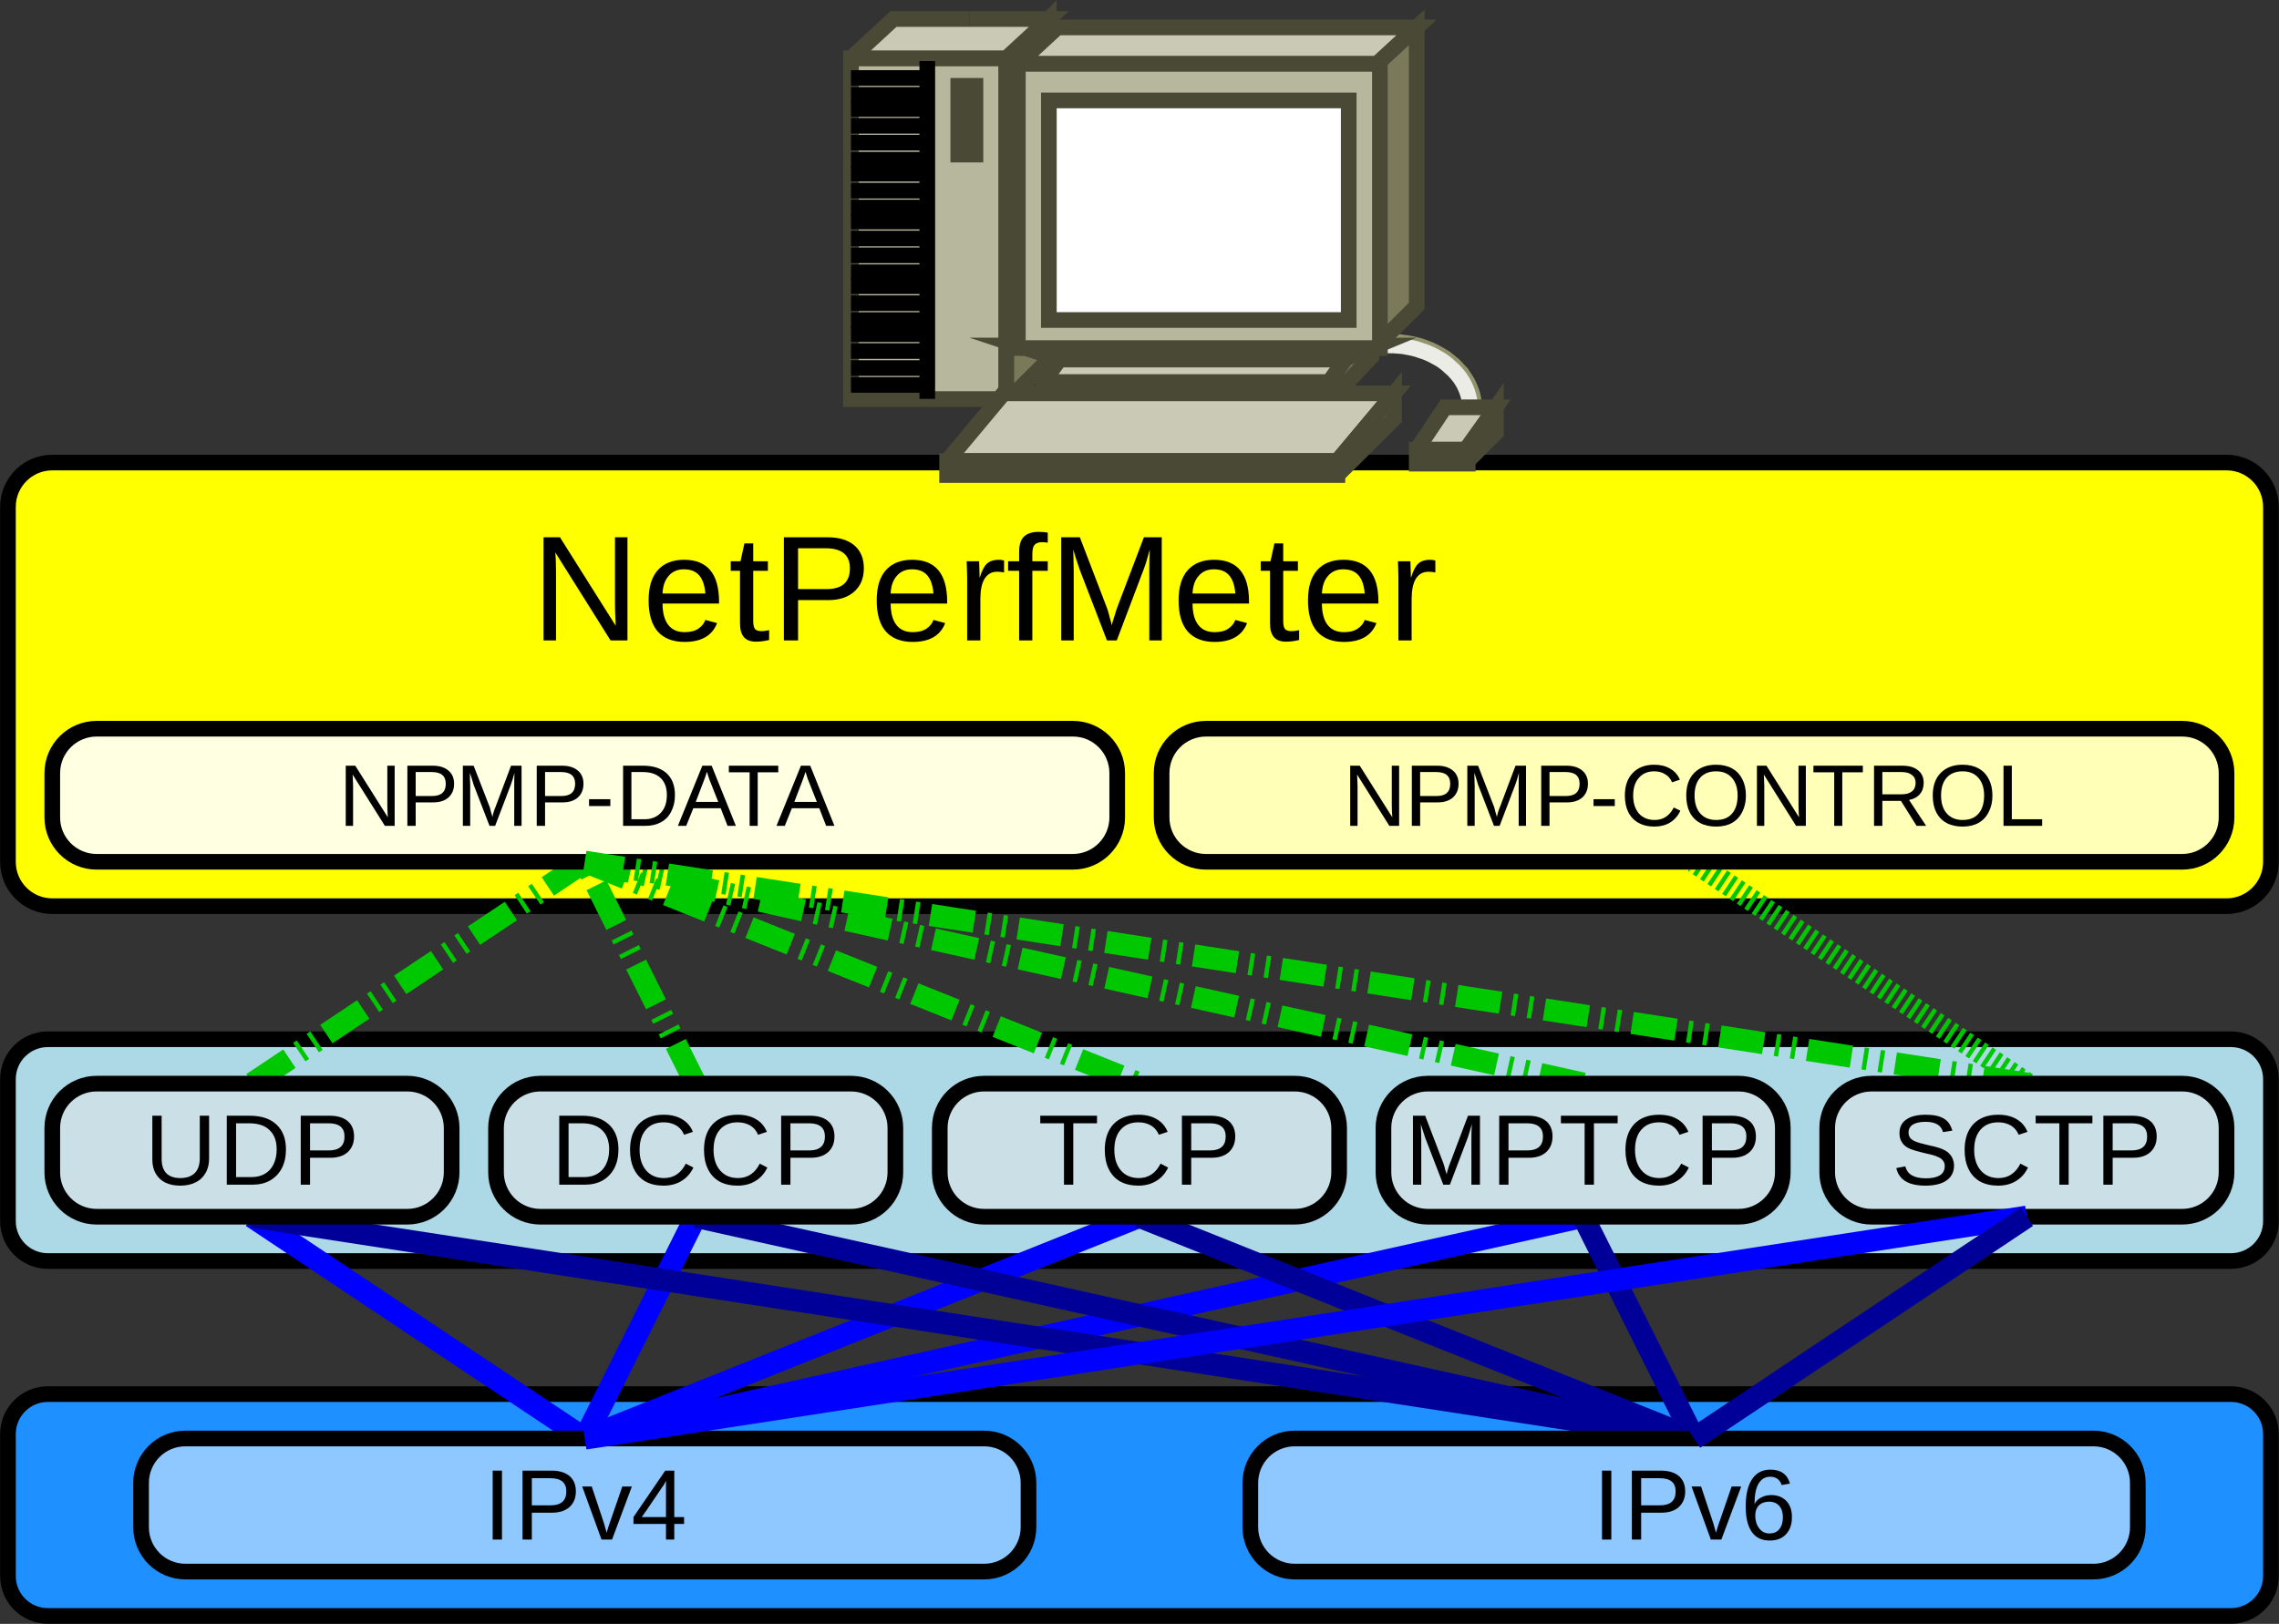 <?xml version="1.0" encoding="UTF-8"?>
<svg xmlns="http://www.w3.org/2000/svg" xmlns:xlink="http://www.w3.org/1999/xlink" width="145.589" height="103.77" viewBox="0 0 145.589 103.77">
<rect x="0" y="0" width="145.589" height="103.77" fill="#333333" stroke="none"/>
<defs>
<g>
<g id="glyph-0-0">
<path d="M 5.062 0 L 1.531 -5.625 L 1.562 -5.172 L 1.578 -4.391 L 1.578 0 L 0.781 0 L 0.781 -6.594 L 1.828 -6.594 L 5.391 -0.938 C 5.359 -1.551 5.344 -1.992 5.344 -2.266 L 5.344 -6.594 L 6.141 -6.594 L 6.141 0 Z M 5.062 0 "/>
</g>
<g id="glyph-0-1">
<path d="M 1.297 -2.359 C 1.297 -1.773 1.414 -1.32 1.656 -1 C 1.895 -0.688 2.242 -0.531 2.703 -0.531 C 3.066 -0.531 3.359 -0.602 3.578 -0.75 C 3.805 -0.906 3.957 -1.094 4.031 -1.312 L 4.781 -1.109 C 4.469 -0.305 3.773 0.094 2.703 0.094 C 1.953 0.094 1.379 -0.129 0.984 -0.578 C 0.598 -1.023 0.406 -1.688 0.406 -2.562 C 0.406 -3.406 0.598 -4.047 0.984 -4.484 C 1.379 -4.93 1.941 -5.156 2.672 -5.156 C 4.16 -5.156 4.906 -4.258 4.906 -2.469 L 4.906 -2.359 Z M 4.031 -3 C 3.988 -3.531 3.852 -3.922 3.625 -4.172 C 3.406 -4.422 3.082 -4.547 2.656 -4.547 C 2.25 -4.547 1.926 -4.406 1.688 -4.125 C 1.445 -3.852 1.316 -3.477 1.297 -3 Z M 4.031 -3 "/>
</g>
<g id="glyph-0-2">
<path d="M 2.594 -0.031 C 2.312 0.039 2.031 0.078 1.75 0.078 C 1.07 0.078 0.734 -0.305 0.734 -1.078 L 0.734 -4.453 L 0.141 -4.453 L 0.141 -5.062 L 0.766 -5.062 L 1.016 -6.203 L 1.578 -6.203 L 1.578 -5.062 L 2.516 -5.062 L 2.516 -4.453 L 1.578 -4.453 L 1.578 -1.25 C 1.578 -1.008 1.613 -0.836 1.688 -0.734 C 1.77 -0.641 1.91 -0.594 2.109 -0.594 C 2.223 -0.594 2.383 -0.613 2.594 -0.656 Z M 2.594 -0.031 "/>
</g>
<g id="glyph-0-3">
<path d="M 5.891 -4.609 C 5.891 -3.984 5.688 -3.488 5.281 -3.125 C 4.875 -2.758 4.32 -2.578 3.625 -2.578 L 1.688 -2.578 L 1.688 0 L 0.781 0 L 0.781 -6.594 L 3.562 -6.594 C 4.301 -6.594 4.875 -6.422 5.281 -6.078 C 5.688 -5.734 5.891 -5.242 5.891 -4.609 Z M 5 -4.609 C 5 -5.461 4.484 -5.891 3.453 -5.891 L 1.688 -5.891 L 1.688 -3.281 L 3.5 -3.281 C 4.5 -3.281 5 -3.723 5 -4.609 Z M 5 -4.609 "/>
</g>
<g id="glyph-0-4">
<path d="M 0.672 0 L 0.672 -3.891 C 0.672 -4.242 0.66 -4.633 0.641 -5.062 L 1.438 -5.062 C 1.457 -4.488 1.469 -4.145 1.469 -4.031 L 1.484 -4.031 C 1.617 -4.469 1.773 -4.766 1.953 -4.922 C 2.129 -5.078 2.375 -5.156 2.688 -5.156 C 2.801 -5.156 2.914 -5.141 3.031 -5.109 L 3.031 -4.344 C 2.914 -4.375 2.766 -4.391 2.578 -4.391 C 2.234 -4.391 1.969 -4.238 1.781 -3.938 C 1.602 -3.633 1.516 -3.203 1.516 -2.641 L 1.516 0 Z M 0.672 0 "/>
</g>
<g id="glyph-0-5">
<path d="M 1.688 -4.453 L 1.688 0 L 0.844 0 L 0.844 -4.453 L 0.141 -4.453 L 0.141 -5.062 L 0.844 -5.062 L 0.844 -5.641 C 0.844 -6.098 0.941 -6.426 1.141 -6.625 C 1.348 -6.832 1.66 -6.938 2.078 -6.938 C 2.316 -6.938 2.516 -6.922 2.672 -6.891 L 2.672 -6.25 C 2.535 -6.27 2.414 -6.281 2.312 -6.281 C 2.094 -6.281 1.93 -6.223 1.828 -6.109 C 1.734 -6.004 1.688 -5.805 1.688 -5.516 L 1.688 -5.062 L 2.672 -5.062 L 2.672 -4.453 Z M 1.688 -4.453 "/>
</g>
<g id="glyph-0-6">
<path d="M 6.406 0 L 6.406 -4.406 C 6.406 -4.895 6.414 -5.363 6.438 -5.812 C 6.289 -5.25 6.156 -4.812 6.031 -4.5 L 4.328 0 L 3.703 0 L 1.969 -4.5 L 1.703 -5.297 L 1.547 -5.812 L 1.562 -5.281 L 1.578 -4.406 L 1.578 0 L 0.781 0 L 0.781 -6.594 L 1.969 -6.594 L 3.719 -2.031 C 3.781 -1.844 3.836 -1.641 3.891 -1.422 C 3.953 -1.211 3.992 -1.062 4.016 -0.969 C 4.035 -1.094 4.086 -1.281 4.172 -1.531 C 4.254 -1.789 4.305 -1.957 4.328 -2.031 L 6.062 -6.594 L 7.203 -6.594 L 7.203 0 Z M 6.406 0 "/>
</g>
<g id="glyph-1-0">
<path d="M 2.953 0 L 0.891 -3.281 L 0.906 -3.016 L 0.922 -2.562 L 0.922 0 L 0.453 0 L 0.453 -3.844 L 1.062 -3.844 L 3.141 -0.547 C 3.117 -0.898 3.109 -1.16 3.109 -1.328 L 3.109 -3.844 L 3.578 -3.844 L 3.578 0 Z M 2.953 0 "/>
</g>
<g id="glyph-1-1">
<path d="M 3.438 -2.688 C 3.438 -2.32 3.316 -2.031 3.078 -1.812 C 2.836 -1.602 2.516 -1.5 2.109 -1.5 L 0.984 -1.5 L 0.984 0 L 0.453 0 L 0.453 -3.844 L 2.078 -3.844 C 2.504 -3.844 2.836 -3.738 3.078 -3.531 C 3.316 -3.332 3.438 -3.051 3.438 -2.688 Z M 2.906 -2.688 C 2.906 -3.188 2.609 -3.438 2.016 -3.438 L 0.984 -3.438 L 0.984 -1.906 L 2.031 -1.906 C 2.613 -1.906 2.906 -2.164 2.906 -2.688 Z M 2.906 -2.688 "/>
</g>
<g id="glyph-1-2">
<path d="M 3.734 0 L 3.734 -2.562 C 3.734 -2.852 3.738 -3.129 3.75 -3.391 C 3.664 -3.055 3.586 -2.801 3.516 -2.625 L 2.516 0 L 2.156 0 L 1.141 -2.625 L 1 -3.094 L 0.906 -3.391 L 0.906 -3.078 L 0.922 -2.562 L 0.922 0 L 0.453 0 L 0.453 -3.844 L 1.141 -3.844 L 2.172 -1.188 C 2.203 -1.07 2.234 -0.953 2.266 -0.828 C 2.305 -0.711 2.332 -0.625 2.344 -0.562 C 2.352 -0.633 2.379 -0.742 2.422 -0.891 C 2.473 -1.047 2.508 -1.145 2.531 -1.188 L 3.531 -3.844 L 4.203 -3.844 L 4.203 0 Z M 3.734 0 "/>
</g>
<g id="glyph-1-3">
<path d="M 0.25 -1.266 L 0.25 -1.703 L 1.609 -1.703 L 1.609 -1.266 Z M 0.25 -1.266 "/>
</g>
<g id="glyph-1-4">
<path d="M 3.766 -1.969 C 3.766 -1.57 3.688 -1.223 3.531 -0.922 C 3.383 -0.617 3.164 -0.391 2.875 -0.234 C 2.594 -0.078 2.266 0 1.891 0 L 0.453 0 L 0.453 -3.844 L 1.734 -3.844 C 2.379 -3.844 2.879 -3.68 3.234 -3.359 C 3.586 -3.035 3.766 -2.57 3.766 -1.969 Z M 3.25 -1.969 C 3.25 -2.438 3.117 -2.797 2.859 -3.047 C 2.598 -3.305 2.219 -3.438 1.719 -3.438 L 0.984 -3.438 L 0.984 -0.422 L 1.844 -0.422 C 2.125 -0.422 2.367 -0.484 2.578 -0.609 C 2.797 -0.734 2.961 -0.91 3.078 -1.141 C 3.191 -1.367 3.25 -1.645 3.25 -1.969 Z M 3.25 -1.969 "/>
</g>
<g id="glyph-1-5">
<path d="M 3.188 0 L 2.75 -1.125 L 1 -1.125 L 0.547 0 L 0.016 0 L 1.578 -3.844 L 2.172 -3.844 L 3.719 0 Z M 1.875 -3.453 L 1.844 -3.375 C 1.801 -3.227 1.734 -3.035 1.641 -2.797 L 1.156 -1.531 L 2.594 -1.531 L 2.094 -2.797 C 2.039 -2.922 1.988 -3.066 1.938 -3.234 Z M 1.875 -3.453 "/>
</g>
<g id="glyph-1-6">
<path d="M 1.969 -3.422 L 1.969 0 L 1.453 0 L 1.453 -3.422 L 0.125 -3.422 L 0.125 -3.844 L 3.281 -3.844 L 3.281 -3.422 Z M 1.969 -3.422 "/>
</g>
<g id="glyph-1-7">
<path d="M 2.156 -3.484 C 1.738 -3.484 1.41 -3.344 1.172 -3.062 C 0.93 -2.789 0.812 -2.414 0.812 -1.938 C 0.812 -1.469 0.93 -1.086 1.172 -0.797 C 1.422 -0.516 1.758 -0.375 2.188 -0.375 C 2.727 -0.375 3.133 -0.641 3.406 -1.172 L 3.828 -0.969 C 3.672 -0.633 3.445 -0.379 3.156 -0.203 C 2.875 -0.035 2.539 0.047 2.156 0.047 C 1.77 0.047 1.438 -0.031 1.156 -0.188 C 0.875 -0.344 0.656 -0.57 0.5 -0.875 C 0.352 -1.176 0.281 -1.531 0.281 -1.938 C 0.281 -2.551 0.445 -3.031 0.781 -3.375 C 1.113 -3.727 1.57 -3.906 2.156 -3.906 C 2.562 -3.906 2.898 -3.82 3.172 -3.656 C 3.453 -3.5 3.66 -3.266 3.797 -2.953 L 3.297 -2.781 C 3.203 -3.008 3.055 -3.18 2.859 -3.297 C 2.66 -3.422 2.426 -3.484 2.156 -3.484 Z M 2.156 -3.484 "/>
</g>
<g id="glyph-1-8">
<path d="M 4.078 -1.938 C 4.078 -1.539 4 -1.191 3.844 -0.891 C 3.695 -0.586 3.477 -0.352 3.188 -0.188 C 2.906 -0.031 2.566 0.047 2.172 0.047 C 1.773 0.047 1.43 -0.031 1.141 -0.188 C 0.859 -0.344 0.641 -0.57 0.484 -0.875 C 0.336 -1.176 0.266 -1.531 0.266 -1.938 C 0.266 -2.551 0.43 -3.031 0.766 -3.375 C 1.109 -3.727 1.578 -3.906 2.172 -3.906 C 2.566 -3.906 2.906 -3.828 3.188 -3.672 C 3.477 -3.516 3.695 -3.285 3.844 -2.984 C 4 -2.691 4.078 -2.344 4.078 -1.938 Z M 3.547 -1.938 C 3.547 -2.414 3.426 -2.789 3.188 -3.062 C 2.945 -3.344 2.609 -3.484 2.172 -3.484 C 1.734 -3.484 1.395 -3.348 1.156 -3.078 C 0.914 -2.805 0.797 -2.426 0.797 -1.938 C 0.797 -1.457 0.914 -1.078 1.156 -0.797 C 1.406 -0.516 1.742 -0.375 2.172 -0.375 C 2.617 -0.375 2.957 -0.508 3.188 -0.781 C 3.426 -1.051 3.547 -1.438 3.547 -1.938 Z M 3.547 -1.938 "/>
</g>
<g id="glyph-1-9">
<path d="M 3.172 0 L 2.172 -1.594 L 0.984 -1.594 L 0.984 0 L 0.453 0 L 0.453 -3.844 L 2.266 -3.844 C 2.703 -3.844 3.035 -3.742 3.266 -3.547 C 3.504 -3.359 3.625 -3.094 3.625 -2.75 C 3.625 -2.457 3.539 -2.211 3.375 -2.016 C 3.207 -1.828 2.977 -1.707 2.688 -1.656 L 3.781 0 Z M 3.109 -2.75 C 3.109 -2.969 3.031 -3.133 2.875 -3.25 C 2.719 -3.375 2.5 -3.438 2.219 -3.438 L 0.984 -3.438 L 0.984 -2.016 L 2.234 -2.016 C 2.516 -2.016 2.727 -2.078 2.875 -2.203 C 3.031 -2.328 3.109 -2.508 3.109 -2.75 Z M 3.109 -2.75 "/>
</g>
<g id="glyph-1-10">
<path d="M 0.453 0 L 0.453 -3.844 L 0.984 -3.844 L 0.984 -0.422 L 2.922 -0.422 L 2.922 0 Z M 0.453 0 "/>
</g>
<g id="glyph-2-0">
<path d="M 0.594 0 L 0.594 -4.406 L 1.188 -4.406 L 1.188 0 Z M 0.594 0 "/>
</g>
<g id="glyph-2-1">
<path d="M 3.938 -3.078 C 3.938 -2.66 3.801 -2.328 3.531 -2.078 C 3.258 -1.836 2.891 -1.719 2.422 -1.719 L 1.125 -1.719 L 1.125 0 L 0.531 0 L 0.531 -4.406 L 2.375 -4.406 C 2.875 -4.406 3.258 -4.289 3.531 -4.062 C 3.801 -3.832 3.938 -3.504 3.938 -3.078 Z M 3.328 -3.078 C 3.328 -3.641 2.988 -3.922 2.312 -3.922 L 1.125 -3.922 L 1.125 -2.188 L 2.328 -2.188 C 2.992 -2.188 3.328 -2.484 3.328 -3.078 Z M 3.328 -3.078 "/>
</g>
<g id="glyph-2-2">
<path d="M 1.922 0 L 1.25 0 L 0.016 -3.391 L 0.625 -3.391 L 1.359 -1.188 C 1.391 -1.102 1.461 -0.852 1.578 -0.438 L 1.688 -0.812 L 1.812 -1.172 L 2.578 -3.391 L 3.188 -3.391 Z M 1.922 0 "/>
</g>
<g id="glyph-2-3">
<path d="M 2.75 -1 L 2.75 0 L 2.219 0 L 2.219 -1 L 0.141 -1 L 0.141 -1.438 L 2.172 -4.406 L 2.75 -4.406 L 2.75 -1.438 L 3.375 -1.438 L 3.375 -1 Z M 2.219 -1.438 L 2.219 -3.766 C 2.176 -3.68 2.141 -3.609 2.109 -3.547 C 2.078 -3.484 2.047 -3.438 2.016 -3.406 L 1 -1.906 C 0.945 -1.82 0.836 -1.664 0.672 -1.438 Z M 2.219 -1.438 "/>
</g>
<g id="glyph-2-4">
<path d="M 2.281 0.062 C 1.926 0.062 1.613 0 1.344 -0.125 C 1.07 -0.258 0.863 -0.453 0.719 -0.703 C 0.57 -0.953 0.5 -1.254 0.5 -1.609 L 0.5 -4.406 L 1.094 -4.406 L 1.094 -1.656 C 1.094 -1.25 1.191 -0.941 1.391 -0.734 C 1.598 -0.523 1.895 -0.422 2.281 -0.422 C 2.676 -0.422 2.984 -0.523 3.203 -0.734 C 3.422 -0.953 3.531 -1.27 3.531 -1.688 L 3.531 -4.406 L 4.125 -4.406 L 4.125 -1.656 C 4.125 -1.301 4.047 -0.992 3.891 -0.734 C 3.742 -0.473 3.531 -0.273 3.25 -0.141 C 2.977 -0.004 2.656 0.062 2.281 0.062 Z M 2.281 0.062 "/>
</g>
<g id="glyph-2-5">
<path d="M 4.312 -2.25 C 4.312 -1.789 4.223 -1.391 4.047 -1.047 C 3.867 -0.711 3.617 -0.453 3.297 -0.266 C 2.973 -0.086 2.598 0 2.172 0 L 0.531 0 L 0.531 -4.406 L 1.984 -4.406 C 2.734 -4.406 3.305 -4.219 3.703 -3.844 C 4.109 -3.469 4.312 -2.938 4.312 -2.25 Z M 3.719 -2.25 C 3.719 -2.789 3.566 -3.203 3.266 -3.484 C 2.973 -3.773 2.539 -3.922 1.969 -3.922 L 1.125 -3.922 L 1.125 -0.484 L 2.109 -0.484 C 2.43 -0.484 2.711 -0.551 2.953 -0.688 C 3.203 -0.832 3.391 -1.035 3.516 -1.297 C 3.648 -1.566 3.719 -1.883 3.719 -2.25 Z M 3.719 -2.25 "/>
</g>
<g id="glyph-2-6">
<path d="M 2.484 -3.984 C 1.992 -3.984 1.613 -3.828 1.344 -3.516 C 1.07 -3.203 0.938 -2.77 0.938 -2.219 C 0.938 -1.676 1.078 -1.238 1.359 -0.906 C 1.641 -0.582 2.02 -0.422 2.5 -0.422 C 3.113 -0.422 3.578 -0.727 3.891 -1.344 L 4.375 -1.094 C 4.195 -0.719 3.941 -0.43 3.609 -0.234 C 3.285 -0.035 2.906 0.062 2.469 0.062 C 2.031 0.062 1.645 -0.023 1.312 -0.203 C 0.988 -0.391 0.742 -0.656 0.578 -1 C 0.41 -1.344 0.328 -1.75 0.328 -2.219 C 0.328 -2.926 0.516 -3.477 0.891 -3.875 C 1.273 -4.27 1.801 -4.469 2.469 -4.469 C 2.938 -4.469 3.328 -4.375 3.641 -4.188 C 3.961 -4.008 4.195 -3.738 4.344 -3.375 L 3.781 -3.188 C 3.676 -3.445 3.508 -3.645 3.281 -3.781 C 3.051 -3.914 2.785 -3.984 2.484 -3.984 Z M 2.484 -3.984 "/>
</g>
<g id="glyph-2-7">
<path d="M 2.25 -3.922 L 2.25 0 L 1.656 0 L 1.656 -3.922 L 0.141 -3.922 L 0.141 -4.406 L 3.766 -4.406 L 3.766 -3.922 Z M 2.25 -3.922 "/>
</g>
<g id="glyph-2-8">
<path d="M 3.281 -1.438 C 3.281 -0.977 3.156 -0.613 2.906 -0.344 C 2.656 -0.07 2.305 0.062 1.859 0.062 C 1.359 0.062 0.977 -0.117 0.719 -0.484 C 0.457 -0.859 0.328 -1.398 0.328 -2.109 C 0.328 -2.867 0.461 -3.453 0.734 -3.859 C 1.004 -4.266 1.395 -4.469 1.906 -4.469 C 2.57 -4.469 2.988 -4.172 3.156 -3.578 L 2.625 -3.484 C 2.508 -3.836 2.266 -4.016 1.891 -4.016 C 1.566 -4.016 1.316 -3.863 1.141 -3.562 C 0.973 -3.27 0.891 -2.836 0.891 -2.266 C 0.984 -2.453 1.125 -2.594 1.312 -2.688 C 1.5 -2.789 1.711 -2.844 1.953 -2.844 C 2.359 -2.844 2.68 -2.719 2.922 -2.469 C 3.16 -2.219 3.281 -1.875 3.281 -1.438 Z M 2.703 -1.422 C 2.703 -1.734 2.625 -1.977 2.469 -2.156 C 2.312 -2.332 2.098 -2.422 1.828 -2.422 C 1.555 -2.422 1.336 -2.344 1.172 -2.188 C 1.016 -2.031 0.938 -1.816 0.938 -1.547 C 0.938 -1.211 1.02 -0.938 1.188 -0.719 C 1.352 -0.5 1.57 -0.391 1.844 -0.391 C 2.113 -0.391 2.32 -0.477 2.469 -0.656 C 2.625 -0.844 2.703 -1.098 2.703 -1.422 Z M 2.703 -1.422 "/>
</g>
<g id="glyph-2-9">
<path d="M 4.266 0 L 4.266 -2.938 C 4.266 -3.258 4.273 -3.57 4.297 -3.875 C 4.191 -3.5 4.102 -3.207 4.031 -3 L 2.891 0 L 2.469 0 L 1.312 -3 L 1.141 -3.531 L 1.031 -3.875 L 1.047 -3.531 L 1.062 -2.938 L 1.062 0 L 0.531 0 L 0.531 -4.406 L 1.312 -4.406 L 2.484 -1.344 C 2.523 -1.227 2.562 -1.098 2.594 -0.953 C 2.633 -0.816 2.664 -0.719 2.688 -0.656 C 2.695 -0.738 2.727 -0.863 2.781 -1.031 C 2.832 -1.195 2.867 -1.301 2.891 -1.344 L 4.047 -4.406 L 4.812 -4.406 L 4.812 0 Z M 4.266 0 "/>
</g>
<g id="glyph-2-10">
<path d="M 3.984 -1.219 C 3.984 -0.812 3.82 -0.492 3.5 -0.266 C 3.188 -0.047 2.738 0.062 2.156 0.062 C 1.082 0.062 0.461 -0.312 0.297 -1.062 L 0.875 -1.172 C 0.938 -0.91 1.078 -0.719 1.297 -0.594 C 1.516 -0.469 1.812 -0.406 2.188 -0.406 C 2.57 -0.406 2.867 -0.469 3.078 -0.594 C 3.285 -0.727 3.391 -0.926 3.391 -1.188 C 3.391 -1.332 3.352 -1.445 3.281 -1.531 C 3.219 -1.625 3.125 -1.695 3 -1.75 C 2.883 -1.812 2.742 -1.863 2.578 -1.906 C 2.422 -1.945 2.242 -1.988 2.047 -2.031 C 1.691 -2.113 1.422 -2.191 1.234 -2.266 C 1.055 -2.336 0.914 -2.422 0.812 -2.516 C 0.707 -2.617 0.629 -2.734 0.578 -2.859 C 0.523 -2.984 0.5 -3.129 0.5 -3.297 C 0.5 -3.672 0.641 -3.957 0.922 -4.156 C 1.211 -4.363 1.629 -4.469 2.172 -4.469 C 2.672 -4.469 3.051 -4.391 3.312 -4.234 C 3.582 -4.086 3.77 -3.828 3.875 -3.453 L 3.281 -3.359 C 3.219 -3.586 3.094 -3.754 2.906 -3.859 C 2.727 -3.961 2.484 -4.016 2.172 -4.016 C 1.816 -4.016 1.547 -3.957 1.359 -3.844 C 1.172 -3.727 1.078 -3.555 1.078 -3.328 C 1.078 -3.191 1.113 -3.078 1.188 -2.984 C 1.258 -2.898 1.363 -2.828 1.5 -2.766 C 1.633 -2.703 1.906 -2.625 2.312 -2.531 C 2.445 -2.5 2.582 -2.469 2.719 -2.438 C 2.852 -2.406 2.977 -2.367 3.094 -2.328 C 3.219 -2.285 3.332 -2.234 3.438 -2.172 C 3.551 -2.109 3.645 -2.031 3.719 -1.938 C 3.801 -1.852 3.863 -1.75 3.906 -1.625 C 3.957 -1.508 3.984 -1.375 3.984 -1.219 Z M 3.984 -1.219 "/>
</g>
</g>
<clipPath id="clip-0">
<path clip-rule="nonzero" d="M 0 0 L 145.59 0 L 145.59 103.77 L 0 103.77 Z M 0 0 "/>
</clipPath>
<clipPath id="clip-1">
<path clip-rule="nonzero" d="M 0 66 L 145.59 66 L 145.59 81 L 0 81 Z M 0 66 "/>
</clipPath>
<clipPath id="clip-2">
<path clip-rule="nonzero" d="M 0 65 L 145.59 65 L 145.59 82 L 0 82 Z M 0 65 "/>
</clipPath>
<clipPath id="clip-3">
<path clip-rule="nonzero" d="M 0 89 L 145.59 89 L 145.59 103.77 L 0 103.77 Z M 0 89 "/>
</clipPath>
<clipPath id="clip-4">
<path clip-rule="nonzero" d="M 0 88 L 145.59 88 L 145.59 103.77 L 0 103.77 Z M 0 88 "/>
</clipPath>
<clipPath id="clip-5">
<path clip-rule="nonzero" d="M 0 29 L 145.59 29 L 145.59 58 L 0 58 Z M 0 29 "/>
</clipPath>
<clipPath id="clip-6">
<path clip-rule="nonzero" d="M 0 29 L 145.59 29 L 145.59 59 L 0 59 Z M 0 29 "/>
</clipPath>
<clipPath id="clip-7">
<path clip-rule="nonzero" d="M 50 0 L 82 0 L 82 40 L 50 40 Z M 50 0 "/>
</clipPath>
<clipPath id="clip-8">
<path clip-rule="nonzero" d="M 40 0 L 82 0 L 82 18 L 40 18 Z M 40 0 "/>
</clipPath>
<clipPath id="clip-9">
<path clip-rule="nonzero" d="M 50 0 L 105 0 L 105 19 L 50 19 Z M 50 0 "/>
</clipPath>
<clipPath id="clip-10">
<path clip-rule="nonzero" d="M 73 0 L 105 0 L 105 37 L 73 37 Z M 73 0 "/>
</clipPath>
<clipPath id="clip-11">
<path clip-rule="nonzero" d="M 0 35 L 58 35 L 58 90 L 0 90 Z M 0 35 "/>
</clipPath>
<clipPath id="clip-12">
<path clip-rule="nonzero" d="M 88 35 L 145.59 35 L 145.59 90 L 88 90 Z M 88 35 "/>
</clipPath>
<clipPath id="clip-13">
<path clip-rule="nonzero" d="M 0 57 L 58 57 L 58 103.77 L 0 103.77 Z M 0 57 "/>
</clipPath>
<clipPath id="clip-14">
<path clip-rule="nonzero" d="M 17 57 L 65 57 L 65 103.77 L 17 103.77 Z M 17 57 "/>
</clipPath>
<clipPath id="clip-15">
<path clip-rule="nonzero" d="M 17 57 L 93 57 L 93 103.77 L 17 103.77 Z M 17 57 "/>
</clipPath>
<clipPath id="clip-16">
<path clip-rule="nonzero" d="M 17 57 L 122 57 L 122 103.77 L 17 103.77 Z M 17 57 "/>
</clipPath>
<clipPath id="clip-17">
<rect x="0" y="0" width="146" height="104"/>
</clipPath>
<g id="source-5" clip-path="url(#clip-17)">
<g clip-path="url(#clip-1)">
<path fill-rule="evenodd" fill="rgb(67.842%, 84.705%, 90.195%)" fill-opacity="1" d="M 3.059 66.41 C 1.648 66.41 0.508 67.551 0.508 68.961 L 0.508 78.031 C 0.508 79.441 1.648 80.582 3.059 80.582 L 142.523 80.582 C 143.93 80.582 145.074 79.441 145.074 78.031 L 145.074 68.961 C 145.074 67.551 143.93 66.41 142.523 66.41 Z M 3.059 66.41 "/>
</g>
<g clip-path="url(#clip-2)">
<path fill="none" stroke-width="1" stroke-linecap="butt" stroke-linejoin="round" stroke="rgb(0%, 0%, 0%)" stroke-opacity="1" stroke-miterlimit="10" d="M 85.386 148.03 C 83.975 148.03 82.835 149.171 82.835 150.581 L 82.835 159.651 C 82.835 161.061 83.975 162.202 85.386 162.202 L 224.85 162.202 C 226.257 162.202 227.401 161.061 227.401 159.651 L 227.401 150.581 C 227.401 149.171 226.257 148.03 224.85 148.03 Z M 85.386 148.03 " transform="matrix(1, 0, 0, 1, -82.327, -81.62)"/>
</g>
<g clip-path="url(#clip-3)">
<path fill-rule="evenodd" fill="rgb(11.765%, 56.47%, 100%)" fill-opacity="1" d="M 3.059 89.086 C 1.648 89.086 0.508 90.23 0.508 91.637 L 0.508 100.711 C 0.508 102.117 1.648 103.262 3.059 103.262 L 142.523 103.262 C 143.93 103.262 145.074 102.117 145.074 100.711 L 145.074 91.637 C 145.074 90.23 143.93 89.086 142.523 89.086 Z M 3.059 89.086 "/>
</g>
<g clip-path="url(#clip-4)">
<path fill="none" stroke-width="1" stroke-linecap="butt" stroke-linejoin="round" stroke="rgb(0%, 0%, 0%)" stroke-opacity="1" stroke-miterlimit="10" d="M 85.386 170.706 C 83.975 170.706 82.835 171.85 82.835 173.256 L 82.835 182.331 C 82.835 183.737 83.975 184.881 85.386 184.881 L 224.85 184.881 C 226.257 184.881 227.401 183.737 227.401 182.331 L 227.401 173.256 C 227.401 171.85 226.257 170.706 224.85 170.706 Z M 85.386 170.706 " transform="matrix(1, 0, 0, 1, -82.327, -81.62)"/>
</g>
<g clip-path="url(#clip-5)">
<path fill-rule="evenodd" fill="rgb(100%, 100%, 0%)" fill-opacity="1" d="M 3.34 29.559 C 1.773 29.559 0.508 30.828 0.508 32.395 L 0.508 55.07 C 0.508 56.637 1.773 57.906 3.34 57.906 L 142.238 57.906 C 143.805 57.906 145.074 56.637 145.074 55.07 L 145.074 32.395 C 145.074 30.828 143.805 29.559 142.238 29.559 Z M 3.34 29.559 "/>
</g>
<g clip-path="url(#clip-6)">
<path fill="none" stroke-width="1" stroke-linecap="butt" stroke-linejoin="round" stroke="rgb(0%, 0%, 0%)" stroke-opacity="1" stroke-miterlimit="10" d="M 85.667 111.178 C 84.1 111.178 82.835 112.448 82.835 114.014 L 82.835 136.69 C 82.835 138.256 84.1 139.526 85.667 139.526 L 224.565 139.526 C 226.132 139.526 227.401 138.256 227.401 136.69 L 227.401 114.014 C 227.401 112.448 226.132 111.178 224.565 111.178 Z M 85.667 111.178 " transform="matrix(1, 0, 0, 1, -82.327, -81.62)"/>
</g>
<path fill="none" stroke-width="1.134" stroke-linecap="butt" stroke-linejoin="miter" stroke="rgb(57.646%, 57.646%, 42.352%)" stroke-opacity="1" stroke-miterlimit="10" d="M 175.655 109.944 L 175.788 109.756 L 175.909 109.573 L 176.022 109.385 L 176.116 109.182 L 176.206 108.983 L 176.268 108.772 L 176.335 108.569 L 176.378 108.358 L 176.409 108.155 L 176.429 107.936 L 176.436 107.721 L 176.429 107.503 L 176.409 107.303 L 176.378 107.089 L 176.331 106.878 L 176.268 106.674 L 176.19 106.475 L 176.104 106.272 L 176.003 106.069 L 175.886 105.878 L 175.636 105.503 L 175.472 105.331 L 175.319 105.163 L 175.147 104.987 L 174.964 104.839 L 174.776 104.686 L 174.589 104.538 L 174.374 104.409 L 174.159 104.284 L 173.929 104.163 L 173.706 104.053 L 173.468 103.96 L 173.218 103.862 L 172.972 103.776 L 172.725 103.717 L 172.46 103.655 L 172.206 103.612 L 171.936 103.577 L 171.667 103.538 L 171.405 103.53 L 171.139 103.518 L 170.862 103.53 L 170.597 103.538 L 170.335 103.565 L 170.077 103.596 L 169.804 103.643 L 169.554 103.698 L 169.292 103.768 L 169.046 103.858 L 168.804 103.932 L 168.569 104.038 L 168.327 104.139 L 168.104 104.256 L 167.886 104.385 L 167.675 104.518 L 167.479 104.655 L 167.284 104.807 L 167.1 104.967 L 166.932 105.124 L 166.772 105.292 L 166.62 105.471 " transform="matrix(1, 0, 0, 1, -82.327, -81.62)"/>
<path fill="none" stroke-width="1" stroke-linecap="butt" stroke-linejoin="miter" stroke="rgb(92.548%, 92.548%, 90.587%)" stroke-opacity="1" stroke-miterlimit="10" d="M 175.487 109.858 L 175.62 109.678 L 175.733 109.491 L 175.843 109.311 L 175.944 109.12 L 176.022 108.924 L 176.089 108.725 L 176.147 108.534 L 176.19 108.323 L 176.225 108.12 L 176.241 107.917 L 176.249 107.71 L 176.241 107.503 L 176.21 107.307 L 176.182 107.108 L 176.132 106.901 L 176.073 106.706 L 176.003 106.518 L 175.917 106.319 L 175.827 106.135 L 175.718 105.952 L 175.597 105.764 L 175.452 105.581 L 175.307 105.413 L 175.163 105.256 L 174.987 105.104 L 174.815 104.944 L 174.636 104.799 L 174.448 104.659 L 174.241 104.534 L 174.022 104.413 L 173.807 104.299 L 173.589 104.198 L 173.358 104.104 L 173.116 104.026 L 172.886 103.944 L 172.639 103.878 L 172.378 103.823 L 172.124 103.776 L 171.878 103.737 L 171.616 103.717 L 171.358 103.698 L 170.835 103.698 L 170.311 103.737 L 170.065 103.776 L 169.815 103.823 L 169.557 103.878 L 169.311 103.944 L 169.073 104.026 L 168.843 104.108 L 168.612 104.206 L 168.386 104.303 L 168.167 104.413 L 167.96 104.538 L 167.749 104.671 L 167.565 104.807 L 167.378 104.952 L 167.202 105.104 L 167.038 105.26 L 166.886 105.424 L 166.749 105.596 " transform="matrix(1, 0, 0, 1, -82.327, -81.62)"/>
<path fill-rule="evenodd" fill="rgb(78.822%, 78.822%, 71.371%)" fill-opacity="1" d="M 90.504 28.734 L 92.309 26.027 L 95.566 26.027 L 93.762 28.734 Z M 90.504 28.734 "/>
<path fill="none" stroke-width="1" stroke-linecap="butt" stroke-linejoin="miter" stroke="rgb(28.627%, 28.627%, 21.176%)" stroke-opacity="1" stroke-miterlimit="10" d="M 172.831 110.354 L 174.636 107.647 L 177.893 107.647 L 176.089 110.354 L 172.831 110.354 " transform="matrix(1, 0, 0, 1, -82.327, -81.62)"/>
<path fill-rule="evenodd" fill="rgb(47.842%, 47.842%, 35.294%)" fill-opacity="1" d="M 93.762 29.457 L 95.566 27.656 L 95.566 26.027 L 93.762 28.555 Z M 93.762 29.457 "/>
<path fill="none" stroke-width="1" stroke-linecap="butt" stroke-linejoin="miter" stroke="rgb(28.627%, 28.627%, 21.176%)" stroke-opacity="1" stroke-miterlimit="10" d="M 176.089 111.077 L 177.893 109.276 L 177.893 107.647 L 176.089 110.174 L 176.089 111.077 " transform="matrix(1, 0, 0, 1, -82.327, -81.62)"/>
<path fill-rule="evenodd" fill="rgb(71.764%, 71.764%, 61.568%)" fill-opacity="1" stroke-width="1" stroke-linecap="butt" stroke-linejoin="miter" stroke="rgb(28.627%, 28.627%, 21.176%)" stroke-opacity="1" stroke-miterlimit="10" d="M 172.831 110.354 L 176.089 110.354 L 176.089 111.249 L 172.831 111.249 Z M 172.831 110.354 " transform="matrix(1, 0, 0, 1, -82.327, -81.62)"/>
<path fill-rule="evenodd" fill="rgb(71.764%, 71.764%, 61.568%)" fill-opacity="1" stroke-width="1" stroke-linecap="butt" stroke-linejoin="miter" stroke="rgb(28.627%, 28.627%, 21.176%)" stroke-opacity="1" stroke-miterlimit="10" d="M 136.69 85.342 L 146.616 85.342 L 146.616 107.12 L 136.69 107.12 Z M 136.69 85.342 " transform="matrix(1, 0, 0, 1, -82.327, -81.62)"/>
<path fill-rule="evenodd" fill="rgb(47.842%, 47.842%, 35.294%)" fill-opacity="1" d="M 64.289 25.672 L 67.004 22.977 L 67.004 1.215 L 64.289 3.902 Z M 64.289 25.672 "/>
<g clip-path="url(#clip-7)">
<path fill="none" stroke-width="1" stroke-linecap="butt" stroke-linejoin="miter" stroke="rgb(28.627%, 28.627%, 21.176%)" stroke-opacity="1" stroke-miterlimit="10" d="M 146.616 107.292 L 149.331 104.596 L 149.331 82.835 L 146.616 85.522 L 146.616 107.292 " transform="matrix(1, 0, 0, 1, -82.327, -81.62)"/>
</g>
<path fill-rule="evenodd" fill="rgb(78.822%, 78.822%, 71.371%)" fill-opacity="1" d="M 54.363 3.723 L 57.074 1.215 L 67.004 1.215 L 64.289 3.723 Z M 54.363 3.723 "/>
<g clip-path="url(#clip-8)">
<path fill="none" stroke-width="1" stroke-linecap="butt" stroke-linejoin="miter" stroke="rgb(28.627%, 28.627%, 21.176%)" stroke-opacity="1" stroke-miterlimit="10" d="M 136.69 85.342 L 139.401 82.835 L 149.331 82.835 L 146.616 85.342 L 136.69 85.342 " transform="matrix(1, 0, 0, 1, -82.327, -81.62)"/>
</g>
<path fill="none" stroke-width="1" stroke-linecap="butt" stroke-linejoin="miter" stroke="rgb(0%, 0%, 0%)" stroke-opacity="1" stroke-miterlimit="10" d="M 141.565 85.522 L 141.565 107.108 " transform="matrix(1, 0, 0, 1, -82.327, -81.62)"/>
<path fill="none" stroke-width="1" stroke-linecap="butt" stroke-linejoin="miter" stroke="rgb(0%, 0%, 0%)" stroke-opacity="1" stroke-miterlimit="10" d="M 144.276 82.835 L 144.272 82.835 " transform="matrix(1, 0, 0, 1, -82.327, -81.62)"/>
<path fill="none" stroke-width="1" stroke-linecap="butt" stroke-linejoin="miter" stroke="rgb(0%, 0%, 0%)" stroke-opacity="1" stroke-miterlimit="10" d="M 136.69 86.604 L 141.374 86.604 " transform="matrix(1, 0, 0, 1, -82.327, -81.62)"/>
<path fill="none" stroke-width="1" stroke-linecap="butt" stroke-linejoin="miter" stroke="rgb(0%, 0%, 0%)" stroke-opacity="1" stroke-miterlimit="10" d="M 136.69 87.682 L 141.374 87.682 " transform="matrix(1, 0, 0, 1, -82.327, -81.62)"/>
<path fill="none" stroke-width="1" stroke-linecap="butt" stroke-linejoin="miter" stroke="rgb(0%, 0%, 0%)" stroke-opacity="1" stroke-miterlimit="10" d="M 136.69 88.585 L 141.374 88.585 " transform="matrix(1, 0, 0, 1, -82.327, -81.62)"/>
<path fill="none" stroke-width="1" stroke-linecap="butt" stroke-linejoin="miter" stroke="rgb(0%, 0%, 0%)" stroke-opacity="1" stroke-miterlimit="10" d="M 136.69 89.659 L 141.374 89.659 " transform="matrix(1, 0, 0, 1, -82.327, -81.62)"/>
<path fill="none" stroke-width="1" stroke-linecap="butt" stroke-linejoin="miter" stroke="rgb(0%, 0%, 0%)" stroke-opacity="1" stroke-miterlimit="10" d="M 136.69 90.737 L 141.374 90.737 " transform="matrix(1, 0, 0, 1, -82.327, -81.62)"/>
<path fill="none" stroke-width="1" stroke-linecap="butt" stroke-linejoin="miter" stroke="rgb(0%, 0%, 0%)" stroke-opacity="1" stroke-miterlimit="10" d="M 136.69 91.827 L 141.374 91.827 " transform="matrix(1, 0, 0, 1, -82.327, -81.62)"/>
<path fill="none" stroke-width="1" stroke-linecap="butt" stroke-linejoin="miter" stroke="rgb(0%, 0%, 0%)" stroke-opacity="1" stroke-miterlimit="10" d="M 136.69 92.717 L 141.374 92.717 " transform="matrix(1, 0, 0, 1, -82.327, -81.62)"/>
<path fill="none" stroke-width="1" stroke-linecap="butt" stroke-linejoin="miter" stroke="rgb(0%, 0%, 0%)" stroke-opacity="1" stroke-miterlimit="10" d="M 136.69 93.803 L 141.374 93.803 " transform="matrix(1, 0, 0, 1, -82.327, -81.62)"/>
<path fill="none" stroke-width="1" stroke-linecap="butt" stroke-linejoin="miter" stroke="rgb(0%, 0%, 0%)" stroke-opacity="1" stroke-miterlimit="10" d="M 136.69 94.881 L 141.374 94.881 " transform="matrix(1, 0, 0, 1, -82.327, -81.62)"/>
<path fill="none" stroke-width="1" stroke-linecap="butt" stroke-linejoin="miter" stroke="rgb(0%, 0%, 0%)" stroke-opacity="1" stroke-miterlimit="10" d="M 136.69 95.776 L 141.374 95.776 " transform="matrix(1, 0, 0, 1, -82.327, -81.62)"/>
<path fill="none" stroke-width="1" stroke-linecap="butt" stroke-linejoin="miter" stroke="rgb(0%, 0%, 0%)" stroke-opacity="1" stroke-miterlimit="10" d="M 136.69 96.862 L 141.374 96.862 " transform="matrix(1, 0, 0, 1, -82.327, -81.62)"/>
<path fill="none" stroke-width="1" stroke-linecap="butt" stroke-linejoin="miter" stroke="rgb(0%, 0%, 0%)" stroke-opacity="1" stroke-miterlimit="10" d="M 136.69 97.936 L 141.374 97.936 " transform="matrix(1, 0, 0, 1, -82.327, -81.62)"/>
<path fill="none" stroke-width="1" stroke-linecap="butt" stroke-linejoin="miter" stroke="rgb(0%, 0%, 0%)" stroke-opacity="1" stroke-miterlimit="10" d="M 136.69 99.018 L 141.374 99.018 " transform="matrix(1, 0, 0, 1, -82.327, -81.62)"/>
<path fill="none" stroke-width="1" stroke-linecap="butt" stroke-linejoin="miter" stroke="rgb(0%, 0%, 0%)" stroke-opacity="1" stroke-miterlimit="10" d="M 136.69 99.909 L 141.374 99.909 " transform="matrix(1, 0, 0, 1, -82.327, -81.62)"/>
<path fill="none" stroke-width="1" stroke-linecap="butt" stroke-linejoin="miter" stroke="rgb(0%, 0%, 0%)" stroke-opacity="1" stroke-miterlimit="10" d="M 136.69 100.995 L 141.374 100.995 " transform="matrix(1, 0, 0, 1, -82.327, -81.62)"/>
<path fill="none" stroke-width="1" stroke-linecap="butt" stroke-linejoin="miter" stroke="rgb(0%, 0%, 0%)" stroke-opacity="1" stroke-miterlimit="10" d="M 136.69 102.073 L 141.374 102.073 " transform="matrix(1, 0, 0, 1, -82.327, -81.62)"/>
<path fill="none" stroke-width="1" stroke-linecap="butt" stroke-linejoin="miter" stroke="rgb(0%, 0%, 0%)" stroke-opacity="1" stroke-miterlimit="10" d="M 136.69 102.975 L 141.374 102.975 " transform="matrix(1, 0, 0, 1, -82.327, -81.62)"/>
<path fill="none" stroke-width="1" stroke-linecap="butt" stroke-linejoin="miter" stroke="rgb(0%, 0%, 0%)" stroke-opacity="1" stroke-miterlimit="10" d="M 136.69 104.053 L 141.374 104.053 " transform="matrix(1, 0, 0, 1, -82.327, -81.62)"/>
<path fill="none" stroke-width="1" stroke-linecap="butt" stroke-linejoin="miter" stroke="rgb(0%, 0%, 0%)" stroke-opacity="1" stroke-miterlimit="10" d="M 136.69 105.139 L 141.374 105.139 " transform="matrix(1, 0, 0, 1, -82.327, -81.62)"/>
<path fill="none" stroke-width="1" stroke-linecap="butt" stroke-linejoin="miter" stroke="rgb(0%, 0%, 0%)" stroke-opacity="1" stroke-miterlimit="10" d="M 136.69 106.214 L 141.374 106.214 " transform="matrix(1, 0, 0, 1, -82.327, -81.62)"/>
<path fill="none" stroke-width="2.098" stroke-linecap="butt" stroke-linejoin="miter" stroke="rgb(28.627%, 28.627%, 21.176%)" stroke-opacity="1" stroke-miterlimit="10" d="M 144.093 86.604 L 144.093 91.999 " transform="matrix(1, 0, 0, 1, -82.327, -81.62)"/>
<path fill-rule="evenodd" fill="rgb(71.764%, 71.764%, 61.568%)" fill-opacity="1" stroke-width="1" stroke-linecap="butt" stroke-linejoin="miter" stroke="rgb(28.627%, 28.627%, 21.176%)" stroke-opacity="1" stroke-miterlimit="10" d="M 148.975 106.03 L 167.233 106.03 L 167.233 107.292 L 148.975 107.292 Z M 148.975 106.03 " transform="matrix(1, 0, 0, 1, -82.327, -81.62)"/>
<path fill-rule="evenodd" fill="rgb(47.842%, 47.842%, 35.294%)" fill-opacity="1" d="M 84.906 25.672 L 87.609 22.793 L 87.609 20.816 L 84.906 24.238 Z M 84.906 25.672 "/>
<path fill="none" stroke-width="1" stroke-linecap="butt" stroke-linejoin="miter" stroke="rgb(28.627%, 28.627%, 21.176%)" stroke-opacity="1" stroke-miterlimit="10" d="M 167.233 107.292 L 169.936 104.413 L 169.936 102.436 L 167.233 105.858 L 167.233 107.292 " transform="matrix(1, 0, 0, 1, -82.327, -81.62)"/>
<path fill-rule="evenodd" fill="rgb(78.822%, 78.822%, 71.371%)" fill-opacity="1" d="M 65.023 4.082 L 67.551 1.75 L 90.504 1.75 L 87.969 4.082 Z M 65.023 4.082 "/>
<g clip-path="url(#clip-9)">
<path fill="none" stroke-width="1" stroke-linecap="butt" stroke-linejoin="miter" stroke="rgb(28.627%, 28.627%, 21.176%)" stroke-opacity="1" stroke-miterlimit="10" d="M 147.35 85.702 L 149.878 83.37 L 172.831 83.37 L 170.296 85.702 L 147.35 85.702 " transform="matrix(1, 0, 0, 1, -82.327, -81.62)"/>
</g>
<path fill-rule="evenodd" fill="rgb(78.822%, 78.822%, 71.371%)" fill-opacity="1" d="M 66.648 24.41 L 68.461 21.898 L 86.703 21.898 L 84.906 24.41 Z M 66.648 24.41 "/>
<path fill="none" stroke-width="1" stroke-linecap="butt" stroke-linejoin="miter" stroke="rgb(28.627%, 28.627%, 21.176%)" stroke-opacity="1" stroke-miterlimit="10" d="M 148.975 106.03 L 150.788 103.518 L 169.03 103.518 L 167.233 106.03 L 148.975 106.03 " transform="matrix(1, 0, 0, 1, -82.327, -81.62)"/>
<path fill-rule="evenodd" fill="rgb(47.842%, 47.842%, 35.294%)" fill-opacity="1" d="M 87.969 22.078 L 90.504 19.555 L 90.504 1.75 L 87.969 4.082 Z M 87.969 22.078 "/>
<g clip-path="url(#clip-10)">
<path fill="none" stroke-width="1" stroke-linecap="butt" stroke-linejoin="miter" stroke="rgb(28.627%, 28.627%, 21.176%)" stroke-opacity="1" stroke-miterlimit="10" d="M 170.296 103.698 L 172.831 101.174 L 172.831 83.37 L 170.296 85.702 L 170.296 103.698 " transform="matrix(1, 0, 0, 1, -82.327, -81.62)"/>
</g>
<path fill-rule="evenodd" fill="rgb(64.705%, 64.705%, 52.156%)" fill-opacity="1" d="M 67.734 22.977 L 65.023 22.078 L 87.969 22.078 L 85.805 22.977 Z M 67.734 22.977 "/>
<path fill="none" stroke-width="1" stroke-linecap="butt" stroke-linejoin="miter" stroke="rgb(28.627%, 28.627%, 21.176%)" stroke-opacity="1" stroke-miterlimit="10" d="M 150.061 104.596 L 147.35 103.698 L 170.296 103.698 L 168.132 104.596 L 150.061 104.596 " transform="matrix(1, 0, 0, 1, -82.327, -81.62)"/>
<path fill-rule="evenodd" fill="rgb(71.764%, 71.764%, 61.568%)" fill-opacity="1" d="M 65.023 4.082 L 88.152 4.082 L 88.152 22.25 L 65.023 22.25 Z M 65.023 4.082 "/>
<path fill="none" stroke-width="1" stroke-linecap="butt" stroke-linejoin="miter" stroke="rgb(28.627%, 28.627%, 21.176%)" stroke-opacity="1" stroke-miterlimit="10" d="M 147.35 85.702 L 170.479 85.702 L 170.479 103.862 L 147.35 103.862 Z M 147.35 85.702 " transform="matrix(1, 0, 0, 1, -82.327, -81.62)"/>
<path fill-rule="evenodd" fill="rgb(100%, 100%, 100%)" fill-opacity="1" d="M 67.004 6.418 L 86.168 6.418 L 86.168 20.453 L 67.004 20.453 Z M 67.004 6.418 "/>
<path fill="none" stroke-width="1" stroke-linecap="butt" stroke-linejoin="miter" stroke="rgb(28.627%, 28.627%, 21.176%)" stroke-opacity="1" stroke-miterlimit="10" d="M 149.331 88.038 L 168.487 88.038 L 168.487 102.069 L 149.331 102.069 Z M 149.331 88.038 " transform="matrix(1, 0, 0, 1, -82.327, -81.62)"/>
<path fill-rule="evenodd" fill="rgb(78.822%, 78.822%, 71.371%)" fill-opacity="1" d="M 60.504 29.457 L 64.117 25.137 L 89.059 25.137 L 85.438 29.457 Z M 60.504 29.457 "/>
<path fill="none" stroke-width="1" stroke-linecap="butt" stroke-linejoin="miter" stroke="rgb(28.627%, 28.627%, 21.176%)" stroke-opacity="1" stroke-miterlimit="10" d="M 142.831 111.077 L 146.444 106.756 L 171.386 106.756 L 167.764 111.077 L 142.831 111.077 " transform="matrix(1, 0, 0, 1, -82.327, -81.62)"/>
<path fill-rule="evenodd" fill="rgb(47.842%, 47.842%, 35.294%)" fill-opacity="1" d="M 85.438 30.355 L 89.059 26.762 L 89.059 25.137 L 85.438 29.457 Z M 85.438 30.355 "/>
<path fill="none" stroke-width="1" stroke-linecap="butt" stroke-linejoin="miter" stroke="rgb(28.627%, 28.627%, 21.176%)" stroke-opacity="1" stroke-miterlimit="10" d="M 167.764 111.975 L 171.386 108.381 L 171.386 106.756 L 167.764 111.077 L 167.764 111.975 " transform="matrix(1, 0, 0, 1, -82.327, -81.62)"/>
<path fill-rule="evenodd" fill="rgb(71.764%, 71.764%, 61.568%)" fill-opacity="1" stroke-width="1" stroke-linecap="butt" stroke-linejoin="miter" stroke="rgb(28.627%, 28.627%, 21.176%)" stroke-opacity="1" stroke-miterlimit="10" d="M 142.831 111.077 L 167.764 111.077 L 167.764 111.975 L 142.831 111.975 Z M 142.831 111.077 " transform="matrix(1, 0, 0, 1, -82.327, -81.62)"/>
<g fill="rgb(0%, 0%, 0%)" fill-opacity="1">
<use xlink:href="#glyph-0-0" x="33.943" y="40.926"/>
</g>
<g fill="rgb(0%, 0%, 0%)" fill-opacity="1">
<use xlink:href="#glyph-0-1" x="41.029" y="40.926"/>
</g>
<g fill="rgb(0%, 0%, 0%)" fill-opacity="1">
<use xlink:href="#glyph-0-2" x="46.54" y="40.926"/>
</g>
<g fill="rgb(0%, 0%, 0%)" fill-opacity="1">
<use xlink:href="#glyph-0-3" x="49.294" y="40.926"/>
</g>
<g fill="rgb(0%, 0%, 0%)" fill-opacity="1">
<use xlink:href="#glyph-0-1" x="55.601" y="40.926"/>
</g>
<g fill="rgb(0%, 0%, 0%)" fill-opacity="1">
<use xlink:href="#glyph-0-4" x="61.112" y="40.926"/>
</g>
<g fill="rgb(0%, 0%, 0%)" fill-opacity="1">
<use xlink:href="#glyph-0-5" x="64.261" y="40.926"/>
</g>
<g fill="rgb(0%, 0%, 0%)" fill-opacity="1">
<use xlink:href="#glyph-0-6" x="67.014" y="40.926"/>
</g>
<g fill="rgb(0%, 0%, 0%)" fill-opacity="1">
<use xlink:href="#glyph-0-1" x="74.886" y="40.926"/>
</g>
<g fill="rgb(0%, 0%, 0%)" fill-opacity="1">
<use xlink:href="#glyph-0-2" x="80.398" y="40.926"/>
</g>
<g fill="rgb(0%, 0%, 0%)" fill-opacity="1">
<use xlink:href="#glyph-0-1" x="83.151" y="40.926"/>
</g>
<g fill="rgb(0%, 0%, 0%)" fill-opacity="1">
<use xlink:href="#glyph-0-4" x="88.663" y="40.926"/>
</g>
<g clip-path="url(#clip-11)">
<path fill="none" stroke-width="1.417" stroke-linecap="butt" stroke-linejoin="miter" stroke="rgb(0%, 78.43%, 0%)" stroke-opacity="1" stroke-dasharray="2.835 0.756 0.283 0.756 0.283 0.756" stroke-miterlimit="10" d="M 119.682 136.69 L 98.425 150.866 " transform="matrix(1, 0, 0, 1, -82.327, -81.62)"/>
</g>
<path fill="none" stroke-width="1.417" stroke-linecap="butt" stroke-linejoin="miter" stroke="rgb(0%, 78.43%, 0%)" stroke-opacity="1" stroke-dasharray="2.835 0.756 0.283 0.756 0.283 0.756" stroke-miterlimit="10" d="M 126.768 150.866 L 119.682 136.69 " transform="matrix(1, 0, 0, 1, -82.327, -81.62)"/>
<path fill="none" stroke-width="1.417" stroke-linecap="butt" stroke-linejoin="miter" stroke="rgb(0%, 78.43%, 0%)" stroke-opacity="1" stroke-dasharray="2.835 0.756 0.283 0.756 0.283 0.756" stroke-miterlimit="10" d="M 119.682 136.69 L 155.116 150.866 " transform="matrix(1, 0, 0, 1, -82.327, -81.62)"/>
<g clip-path="url(#clip-12)">
<path fill="none" stroke-width="1.417" stroke-linecap="butt" stroke-linejoin="miter" stroke="rgb(0%, 78.43%, 0%)" stroke-opacity="1" stroke-dasharray="0.283 0.283" stroke-miterlimit="10" d="M 211.807 150.866 L 190.55 136.69 " transform="matrix(1, 0, 0, 1, -82.327, -81.62)"/>
</g>
<path fill="none" stroke-width="1.417" stroke-linecap="butt" stroke-linejoin="miter" stroke="rgb(0%, 78.43%, 0%)" stroke-opacity="1" stroke-dasharray="2.835 0.756 0.283 0.756 0.283 0.756" stroke-miterlimit="10" d="M 183.464 150.866 L 119.682 136.69 " transform="matrix(1, 0, 0, 1, -82.327, -81.62)"/>
<g clip-path="url(#clip-13)">
<path fill="none" stroke-width="1.417" stroke-linecap="butt" stroke-linejoin="miter" stroke="rgb(0%, 0%, 100%)" stroke-opacity="1" stroke-miterlimit="10" d="M 98.425 159.37 L 119.682 173.542 " transform="matrix(1, 0, 0, 1, -82.327, -81.62)"/>
</g>
<g clip-path="url(#clip-14)">
<path fill="none" stroke-width="1.417" stroke-linecap="butt" stroke-linejoin="miter" stroke="rgb(0%, 0%, 100%)" stroke-opacity="1" stroke-miterlimit="10" d="M 126.768 159.37 L 119.682 173.542 " transform="matrix(1, 0, 0, 1, -82.327, -81.62)"/>
</g>
<g clip-path="url(#clip-15)">
<path fill="none" stroke-width="1.417" stroke-linecap="butt" stroke-linejoin="miter" stroke="rgb(0%, 0%, 100%)" stroke-opacity="1" stroke-miterlimit="10" d="M 155.116 159.37 L 119.682 173.542 " transform="matrix(1, 0, 0, 1, -82.327, -81.62)"/>
</g>
<g clip-path="url(#clip-16)">
<path fill="none" stroke-width="1.417" stroke-linecap="butt" stroke-linejoin="miter" stroke="rgb(0%, 0%, 100%)" stroke-opacity="1" stroke-miterlimit="10" d="M 183.464 159.37 L 119.682 173.542 " transform="matrix(1, 0, 0, 1, -82.327, -81.62)"/>
</g>
<path fill-rule="evenodd" fill="rgb(100%, 100%, 88.234%)" fill-opacity="1" stroke-width="1" stroke-linecap="butt" stroke-linejoin="round" stroke="rgb(0%, 0%, 0%)" stroke-opacity="1" stroke-miterlimit="10" d="M 88.503 128.186 C 86.936 128.186 85.667 129.456 85.667 131.022 L 85.667 133.858 C 85.667 135.421 86.936 136.69 88.503 136.69 L 150.866 136.69 C 152.429 136.69 153.698 135.421 153.698 133.858 L 153.698 131.022 C 153.698 129.456 152.429 128.186 150.866 128.186 Z M 88.503 128.186 " transform="matrix(1, 0, 0, 1, -82.327, -81.62)"/>
<g fill="rgb(0%, 0%, 0%)" fill-opacity="1">
<use xlink:href="#glyph-1-0" x="21.634" y="52.773"/>
</g>
<g fill="rgb(0%, 0%, 0%)" fill-opacity="1">
<use xlink:href="#glyph-1-1" x="25.571" y="52.773"/>
</g>
<g fill="rgb(0%, 0%, 0%)" fill-opacity="1">
<use xlink:href="#glyph-1-2" x="29.116" y="52.773"/>
</g>
<g fill="rgb(0%, 0%, 0%)" fill-opacity="1">
<use xlink:href="#glyph-1-1" x="33.836" y="52.773"/>
</g>
<g fill="rgb(0%, 0%, 0%)" fill-opacity="1">
<use xlink:href="#glyph-1-3" x="37.381" y="52.773"/>
</g>
<g fill="rgb(0%, 0%, 0%)" fill-opacity="1">
<use xlink:href="#glyph-1-4" x="39.352" y="52.773"/>
</g>
<g fill="rgb(0%, 0%, 0%)" fill-opacity="1">
<use xlink:href="#glyph-1-5" x="43.29" y="52.773"/>
</g>
<g fill="rgb(0%, 0%, 0%)" fill-opacity="1">
<use xlink:href="#glyph-1-6" x="46.436" y="52.773"/>
</g>
<g fill="rgb(0%, 0%, 0%)" fill-opacity="1">
<use xlink:href="#glyph-1-5" x="49.588" y="52.773"/>
</g>
<path fill-rule="evenodd" fill="rgb(100%, 100%, 72.156%)" fill-opacity="1" stroke-width="1" stroke-linecap="butt" stroke-linejoin="round" stroke="rgb(0%, 0%, 0%)" stroke-opacity="1" stroke-miterlimit="10" d="M 159.37 128.186 C 157.804 128.186 156.534 129.456 156.534 131.022 L 156.534 133.858 C 156.534 135.421 157.804 136.69 159.37 136.69 L 221.729 136.69 C 223.296 136.69 224.565 135.421 224.565 133.858 L 224.565 131.022 C 224.565 129.456 223.296 128.186 221.729 128.186 Z M 159.37 128.186 " transform="matrix(1, 0, 0, 1, -82.327, -81.62)"/>
<g fill="rgb(0%, 0%, 0%)" fill-opacity="1">
<use xlink:href="#glyph-1-0" x="85.802" y="52.773"/>
</g>
<g fill="rgb(0%, 0%, 0%)" fill-opacity="1">
<use xlink:href="#glyph-1-1" x="89.739" y="52.773"/>
</g>
<g fill="rgb(0%, 0%, 0%)" fill-opacity="1">
<use xlink:href="#glyph-1-2" x="93.284" y="52.773"/>
</g>
<g fill="rgb(0%, 0%, 0%)" fill-opacity="1">
<use xlink:href="#glyph-1-1" x="98.004" y="52.773"/>
</g>
<g fill="rgb(0%, 0%, 0%)" fill-opacity="1">
<use xlink:href="#glyph-1-3" x="101.549" y="52.773"/>
</g>
<g fill="rgb(0%, 0%, 0%)" fill-opacity="1">
<use xlink:href="#glyph-1-7" x="103.52" y="52.773"/>
</g>
<g fill="rgb(0%, 0%, 0%)" fill-opacity="1">
<use xlink:href="#glyph-1-8" x="107.457" y="52.773"/>
</g>
<g fill="rgb(0%, 0%, 0%)" fill-opacity="1">
<use xlink:href="#glyph-1-0" x="111.785" y="52.773"/>
</g>
<g fill="rgb(0%, 0%, 0%)" fill-opacity="1">
<use xlink:href="#glyph-1-6" x="115.722" y="52.773"/>
</g>
<g fill="rgb(0%, 0%, 0%)" fill-opacity="1">
<use xlink:href="#glyph-1-9" x="119.266" y="52.773"/>
</g>
<g fill="rgb(0%, 0%, 0%)" fill-opacity="1">
<use xlink:href="#glyph-1-8" x="123.204" y="52.773"/>
</g>
<g fill="rgb(0%, 0%, 0%)" fill-opacity="1">
<use xlink:href="#glyph-1-10" x="127.537" y="52.773"/>
</g>
<path fill="none" stroke-width="1.417" stroke-linecap="butt" stroke-linejoin="round" stroke="rgb(0%, 0%, 59.999%)" stroke-opacity="1" stroke-miterlimit="10" d="M 190.55 173.542 L 183.464 159.37 " transform="matrix(1, 0, 0, 1, -82.327, -81.62)"/>
<path fill="none" stroke-width="1.417" stroke-linecap="butt" stroke-linejoin="round" stroke="rgb(0%, 0%, 59.999%)" stroke-opacity="1" stroke-miterlimit="10" d="M 190.55 173.542 L 155.116 159.37 " transform="matrix(1, 0, 0, 1, -82.327, -81.62)"/>
<path fill="none" stroke-width="1.417" stroke-linecap="butt" stroke-linejoin="round" stroke="rgb(0%, 0%, 59.999%)" stroke-opacity="1" stroke-miterlimit="10" d="M 190.55 173.542 L 126.768 159.37 " transform="matrix(1, 0, 0, 1, -82.327, -81.62)"/>
<path fill="none" stroke-width="1.417" stroke-linecap="butt" stroke-linejoin="round" stroke="rgb(0%, 0%, 59.999%)" stroke-opacity="1" stroke-miterlimit="10" d="M 98.425 159.37 L 190.55 173.542 " transform="matrix(1, 0, 0, 1, -82.327, -81.62)"/>
<path fill-rule="evenodd" fill="rgb(56.078%, 78.43%, 100%)" fill-opacity="1" stroke-width="1" stroke-linecap="butt" stroke-linejoin="round" stroke="rgb(0%, 0%, 0%)" stroke-opacity="1" stroke-miterlimit="10" d="M 94.171 173.542 C 92.604 173.542 91.339 174.811 91.339 176.378 L 91.339 179.21 C 91.339 180.776 92.604 182.046 94.171 182.046 L 145.194 182.046 C 146.761 182.046 148.03 180.776 148.03 179.21 L 148.03 176.378 C 148.03 174.811 146.761 173.542 145.194 173.542 Z M 94.171 173.542 " transform="matrix(1, 0, 0, 1, -82.327, -81.62)"/>
<g fill="rgb(0%, 0%, 0%)" fill-opacity="1">
<use xlink:href="#glyph-2-0" x="30.88" y="98.381"/>
</g>
<g fill="rgb(0%, 0%, 0%)" fill-opacity="1">
<use xlink:href="#glyph-2-1" x="32.85" y="98.381"/>
</g>
<g fill="rgb(0%, 0%, 0%)" fill-opacity="1">
<use xlink:href="#glyph-2-2" x="37.177" y="98.381"/>
</g>
<g fill="rgb(0%, 0%, 0%)" fill-opacity="1">
<use xlink:href="#glyph-2-3" x="40.326" y="98.381"/>
</g>
<path fill-rule="evenodd" fill="rgb(79.607%, 87.842%, 90.195%)" fill-opacity="1" stroke-width="1" stroke-linecap="butt" stroke-linejoin="round" stroke="rgb(0%, 0%, 0%)" stroke-opacity="1" stroke-miterlimit="10" d="M 88.503 150.866 C 86.936 150.866 85.667 152.131 85.667 153.698 L 85.667 156.534 C 85.667 158.1 86.936 159.37 88.503 159.37 L 108.347 159.37 C 109.909 159.37 111.179 158.1 111.179 156.534 L 111.179 153.698 C 111.179 152.131 109.909 150.866 108.347 150.866 Z M 88.503 150.866 " transform="matrix(1, 0, 0, 1, -82.327, -81.62)"/>
<g fill="rgb(0%, 0%, 0%)" fill-opacity="1">
<use xlink:href="#glyph-2-4" x="9.232" y="75.702"/>
</g>
<g fill="rgb(0%, 0%, 0%)" fill-opacity="1">
<use xlink:href="#glyph-2-5" x="13.956" y="75.702"/>
</g>
<g fill="rgb(0%, 0%, 0%)" fill-opacity="1">
<use xlink:href="#glyph-2-1" x="18.681" y="75.702"/>
</g>
<path fill-rule="evenodd" fill="rgb(79.607%, 87.842%, 90.195%)" fill-opacity="1" stroke-width="1" stroke-linecap="butt" stroke-linejoin="round" stroke="rgb(0%, 0%, 0%)" stroke-opacity="1" stroke-miterlimit="10" d="M 116.85 150.866 C 115.284 150.866 114.014 152.131 114.014 153.698 L 114.014 156.534 C 114.014 158.1 115.284 159.37 116.85 159.37 L 136.69 159.37 C 138.257 159.37 139.526 158.1 139.526 156.534 L 139.526 153.698 C 139.526 152.131 138.257 150.866 136.69 150.866 Z M 116.85 150.866 " transform="matrix(1, 0, 0, 1, -82.327, -81.62)"/>
<g fill="rgb(0%, 0%, 0%)" fill-opacity="1">
<use xlink:href="#glyph-2-5" x="35.196" y="75.702"/>
</g>
<g fill="rgb(0%, 0%, 0%)" fill-opacity="1">
<use xlink:href="#glyph-2-6" x="39.921" y="75.702"/>
</g>
<g fill="rgb(0%, 0%, 0%)" fill-opacity="1">
<use xlink:href="#glyph-2-6" x="44.646" y="75.702"/>
</g>
<g fill="rgb(0%, 0%, 0%)" fill-opacity="1">
<use xlink:href="#glyph-2-1" x="49.37" y="75.702"/>
</g>
<path fill-rule="evenodd" fill="rgb(79.607%, 87.842%, 90.195%)" fill-opacity="1" stroke-width="1" stroke-linecap="butt" stroke-linejoin="round" stroke="rgb(0%, 0%, 0%)" stroke-opacity="1" stroke-miterlimit="10" d="M 145.194 150.866 C 143.628 150.866 142.362 152.131 142.362 153.698 L 142.362 156.534 C 142.362 158.1 143.628 159.37 145.194 159.37 L 165.038 159.37 C 166.604 159.37 167.874 158.1 167.874 156.534 L 167.874 153.698 C 167.874 152.131 166.604 150.866 165.038 150.866 Z M 145.194 150.866 " transform="matrix(1, 0, 0, 1, -82.327, -81.62)"/>
<g fill="rgb(0%, 0%, 0%)" fill-opacity="1">
<use xlink:href="#glyph-2-7" x="66.314" y="75.702"/>
</g>
<g fill="rgb(0%, 0%, 0%)" fill-opacity="1">
<use xlink:href="#glyph-2-6" x="70.249" y="75.702"/>
</g>
<g fill="rgb(0%, 0%, 0%)" fill-opacity="1">
<use xlink:href="#glyph-2-1" x="74.973" y="75.702"/>
</g>
<path fill-rule="evenodd" fill="rgb(79.607%, 87.842%, 90.195%)" fill-opacity="1" stroke-width="1" stroke-linecap="butt" stroke-linejoin="round" stroke="rgb(0%, 0%, 0%)" stroke-opacity="1" stroke-miterlimit="10" d="M 173.542 150.866 C 171.975 150.866 170.706 152.131 170.706 153.698 L 170.706 156.534 C 170.706 158.1 171.975 159.37 173.542 159.37 L 193.386 159.37 C 194.948 159.37 196.218 158.1 196.218 156.534 L 196.218 153.698 C 196.218 152.131 194.948 150.866 193.386 150.866 Z M 173.542 150.866 " transform="matrix(1, 0, 0, 1, -82.327, -81.62)"/>
<path fill-rule="evenodd" fill="rgb(56.078%, 78.43%, 100%)" fill-opacity="1" stroke-width="1" stroke-linecap="butt" stroke-linejoin="round" stroke="rgb(0%, 0%, 0%)" stroke-opacity="1" stroke-miterlimit="10" d="M 165.038 173.542 C 163.472 173.542 162.202 174.811 162.202 176.378 L 162.202 179.21 C 162.202 180.776 163.472 182.046 165.038 182.046 L 216.061 182.046 C 217.628 182.046 218.897 180.776 218.897 179.21 L 218.897 176.378 C 218.897 174.811 217.628 173.542 216.061 173.542 Z M 165.038 173.542 " transform="matrix(1, 0, 0, 1, -82.327, -81.62)"/>
<g fill="rgb(0%, 0%, 0%)" fill-opacity="1">
<use xlink:href="#glyph-2-0" x="101.747" y="98.381"/>
</g>
<g fill="rgb(0%, 0%, 0%)" fill-opacity="1">
<use xlink:href="#glyph-2-1" x="103.717" y="98.381"/>
</g>
<g fill="rgb(0%, 0%, 0%)" fill-opacity="1">
<use xlink:href="#glyph-2-2" x="108.044" y="98.381"/>
</g>
<g fill="rgb(0%, 0%, 0%)" fill-opacity="1">
<use xlink:href="#glyph-2-8" x="111.193" y="98.381"/>
</g>
<g fill="rgb(0%, 0%, 0%)" fill-opacity="1">
<use xlink:href="#glyph-2-9" x="89.732" y="75.702"/>
</g>
<g fill="rgb(0%, 0%, 0%)" fill-opacity="1">
<use xlink:href="#glyph-2-1" x="95.242" y="75.702"/>
</g>
<g fill="rgb(0%, 0%, 0%)" fill-opacity="1">
<use xlink:href="#glyph-2-7" x="99.575" y="75.702"/>
</g>
<g fill="rgb(0%, 0%, 0%)" fill-opacity="1">
<use xlink:href="#glyph-2-6" x="103.511" y="75.702"/>
</g>
<g fill="rgb(0%, 0%, 0%)" fill-opacity="1">
<use xlink:href="#glyph-2-1" x="108.235" y="75.702"/>
</g>
<path fill="none" stroke-width="1.417" stroke-linecap="butt" stroke-linejoin="round" stroke="rgb(0%, 78.43%, 0%)" stroke-opacity="1" stroke-dasharray="2.835 0.756 0.283 0.756 0.283 0.756" stroke-miterlimit="10" d="M 211.807 150.866 L 119.682 136.69 " transform="matrix(1, 0, 0, 1, -82.327, -81.62)"/>
<path fill-rule="evenodd" fill="rgb(79.607%, 87.842%, 90.195%)" fill-opacity="1" stroke-width="1" stroke-linecap="butt" stroke-linejoin="round" stroke="rgb(0%, 0%, 0%)" stroke-opacity="1" stroke-miterlimit="10" d="M 201.889 150.866 C 200.323 150.866 199.054 152.131 199.054 153.698 L 199.054 156.534 C 199.054 158.1 200.323 159.37 201.889 159.37 L 221.729 159.37 C 223.296 159.37 224.565 158.1 224.565 156.534 L 224.565 153.698 C 224.565 152.131 223.296 150.866 221.729 150.866 Z M 201.889 150.866 " transform="matrix(1, 0, 0, 1, -82.327, -81.62)"/>
<g fill="rgb(0%, 0%, 0%)" fill-opacity="1">
<use xlink:href="#glyph-2-10" x="120.845" y="75.702"/>
</g>
<g fill="rgb(0%, 0%, 0%)" fill-opacity="1">
<use xlink:href="#glyph-2-6" x="125.178" y="75.702"/>
</g>
<g fill="rgb(0%, 0%, 0%)" fill-opacity="1">
<use xlink:href="#glyph-2-7" x="129.902" y="75.702"/>
</g>
<g fill="rgb(0%, 0%, 0%)" fill-opacity="1">
<use xlink:href="#glyph-2-1" x="133.838" y="75.702"/>
</g>
<path fill="none" stroke-width="1.417" stroke-linecap="butt" stroke-linejoin="round" stroke="rgb(0%, 0%, 100%)" stroke-opacity="1" stroke-miterlimit="10" d="M 211.807 159.37 L 119.682 173.542 " transform="matrix(1, 0, 0, 1, -82.327, -81.62)"/>
<path fill="none" stroke-width="1.417" stroke-linecap="butt" stroke-linejoin="round" stroke="rgb(0%, 0%, 59.999%)" stroke-opacity="1" stroke-miterlimit="10" d="M 190.55 173.542 L 211.807 159.37 " transform="matrix(1, 0, 0, 1, -82.327, -81.62)"/>
</g>
</defs>
<g clip-path="url(#clip-0)">
<use xlink:href="#source-5"/>
</g>
</svg>

